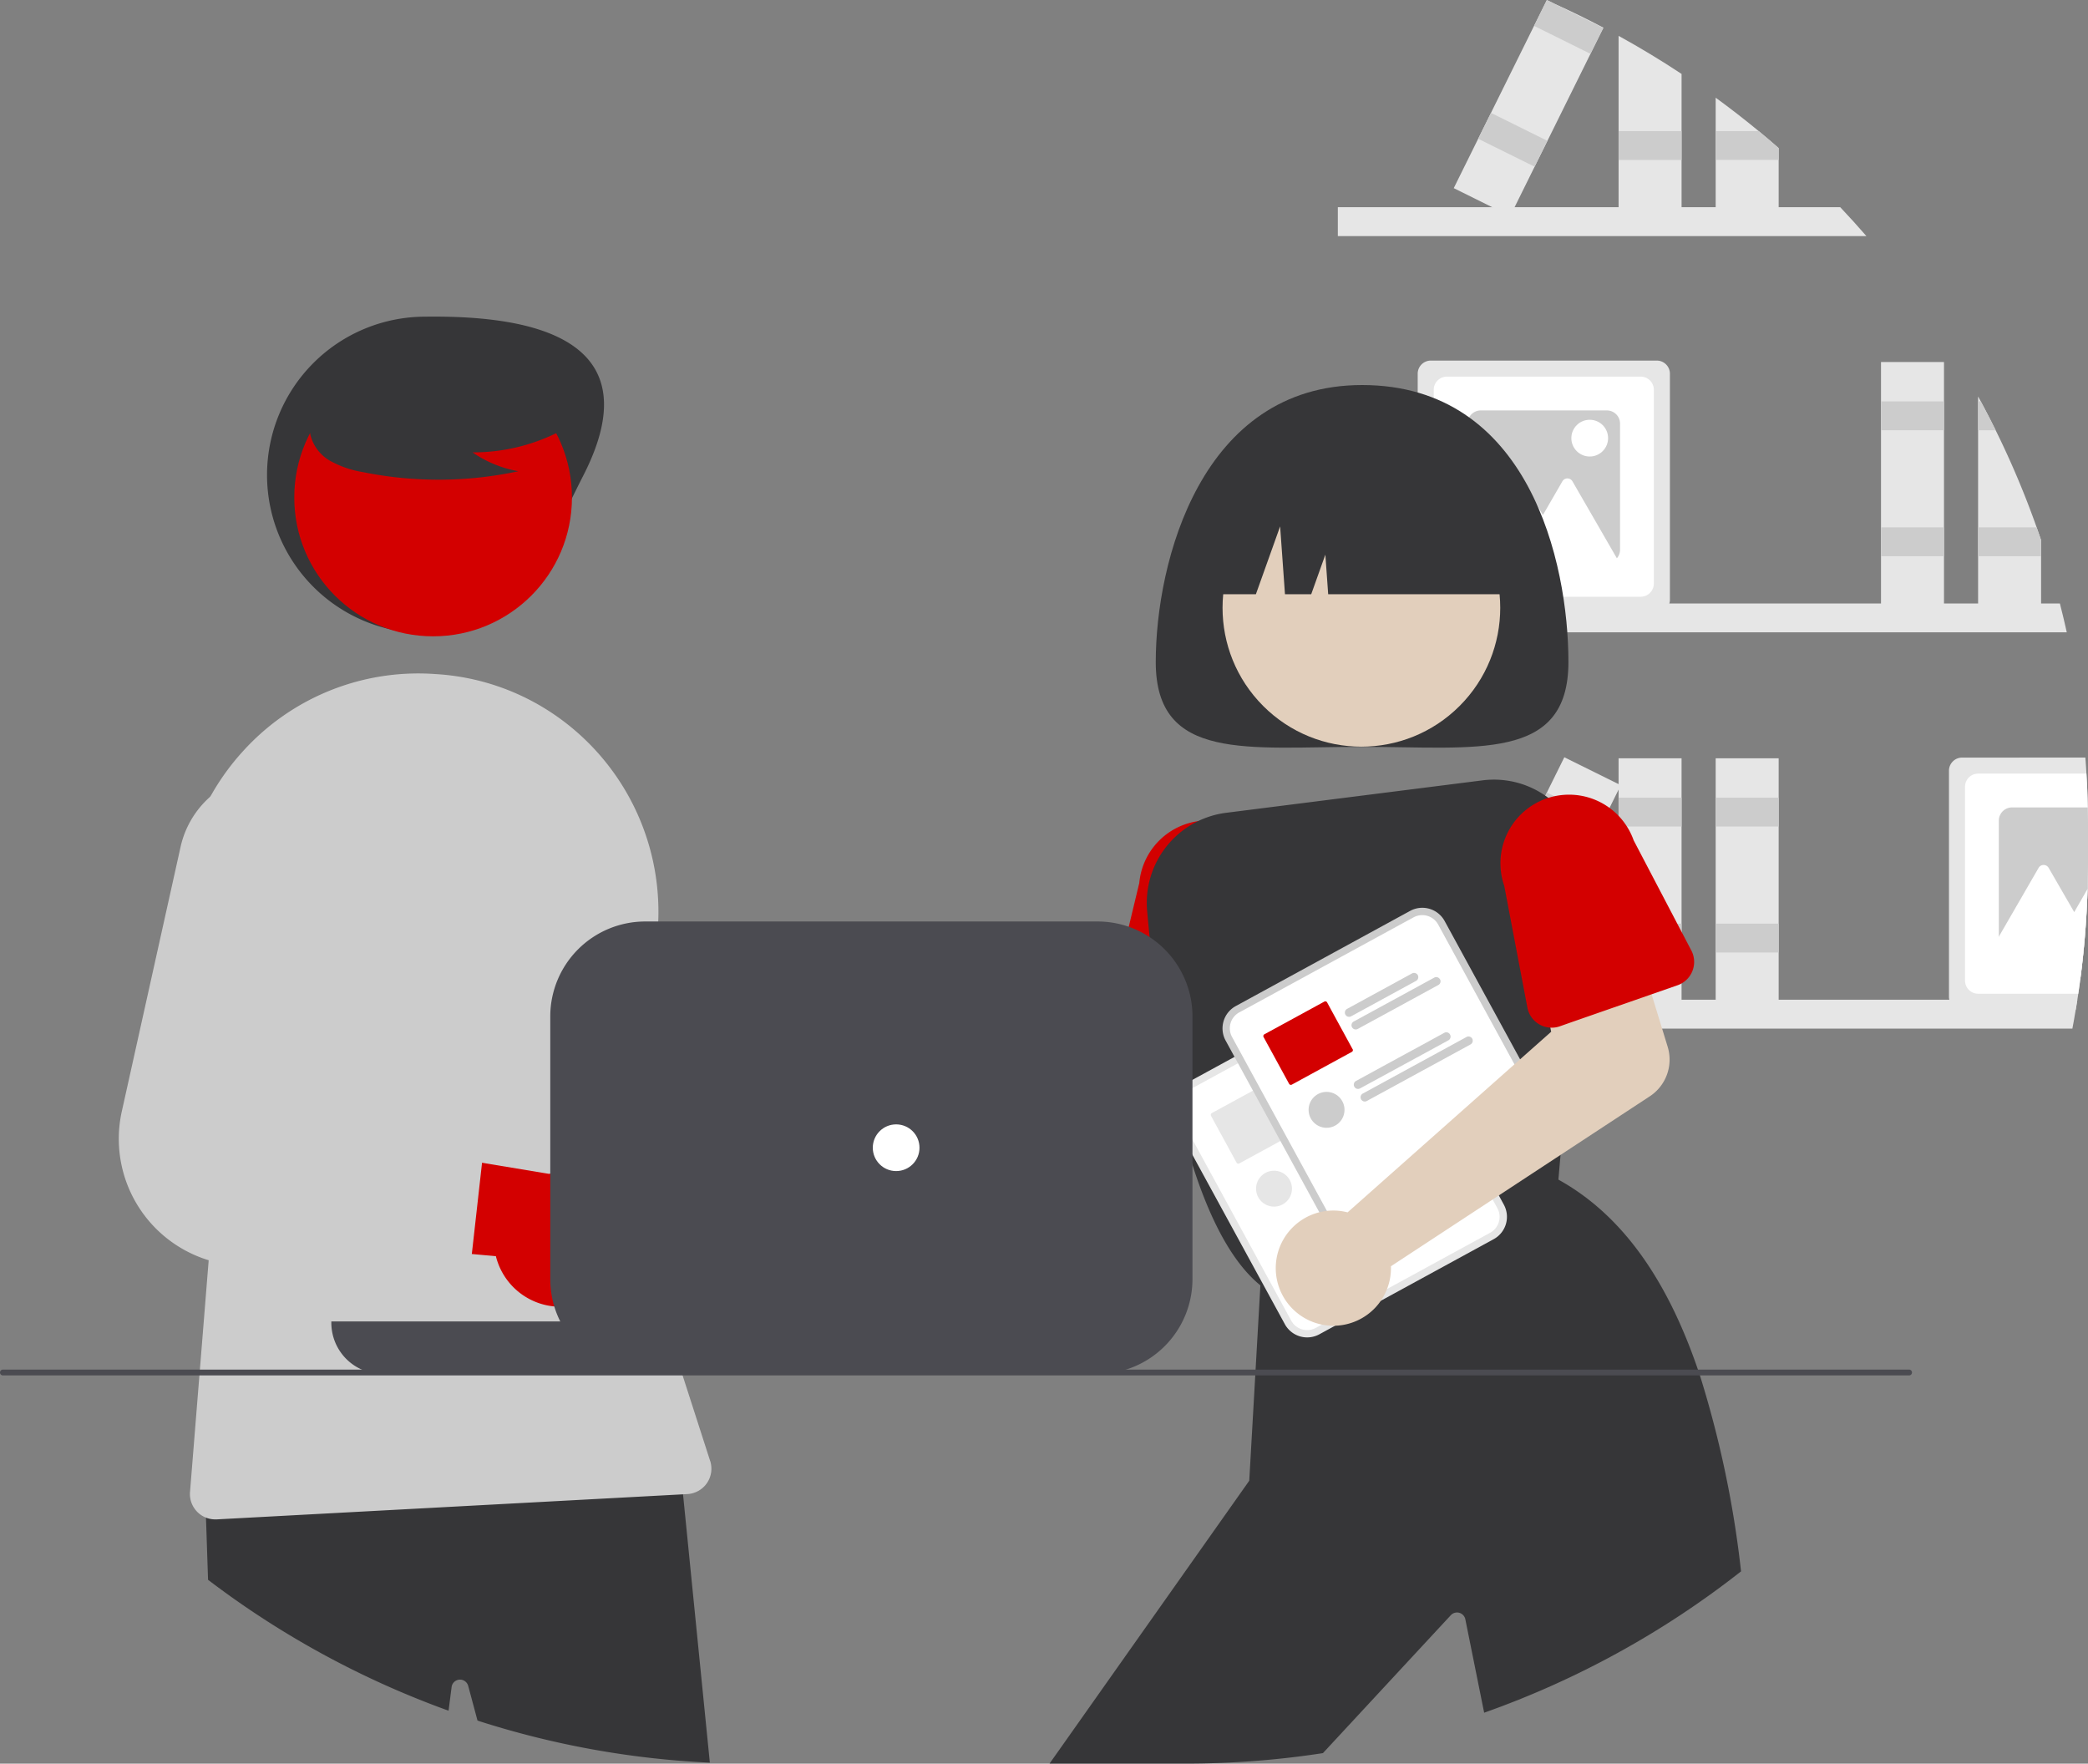<svg id="Group_5" data-name="Group 5" xmlns="http://www.w3.org/2000/svg" width="239.914" height="202.642" viewBox="0 0 239.914 202.642">
  <rect x="0" y="0" width="239.914" height="202.642" fill="#808080" stroke="none"/>
  <path id="Path_41" data-name="Path 41" d="M541.265,206.72q.423,1.65.792,3.317H458.3V206.72Z" transform="translate(-304.581 -137.385)" fill="#e6e6e6"/>
  <path id="Path_42" data-name="Path 42" d="M684.374,150.856a102.49,102.49,0,0,0-4.709-11.156q-.825-1.675-1.714-3.317c-.1-.188-.2-.376-.305-.563v24.686h7.238v-8.181Z" transform="translate(-450.36 -90.265)" fill="#e6e6e6"/>
  <path id="Path_43" data-name="Path 43" d="M679.665,140.817h-2.019V137.5h.305Q678.842,139.14,679.665,140.817Z" transform="translate(-450.36 -91.382)" fill="#ccc"/>
  <path id="Path_44" data-name="Path 44" d="M684.374,180.65h-6.728v3.317h7.238v-1.848Z" transform="translate(-450.36 -120.059)" fill="#ccc"/>
  <rect id="Rectangle_12" data-name="Rectangle 12" width="7.237" height="28.645" transform="translate(216.13 41.596)" fill="#e6e6e6"/>
  <rect id="Rectangle_13" data-name="Rectangle 13" width="7.237" height="3.317" transform="translate(216.13 46.119)" fill="#ccc"/>
  <rect id="Rectangle_14" data-name="Rectangle 14" width="7.237" height="3.317" transform="translate(216.13 60.592)" fill="#ccc"/>
  <path id="Path_45" data-name="Path 45" d="M513.136,123.52h-25.96a1.512,1.512,0,0,0-1.509,1.509v25.96a1.569,1.569,0,0,0,.064.436,1.512,1.512,0,0,0,1.446,1.073h25.96a1.512,1.512,0,0,0,1.446-1.073,1.547,1.547,0,0,0,.064-.436v-25.96A1.512,1.512,0,0,0,513.136,123.52Z" transform="translate(-322.771 -82.091)" fill="#e6e6e6"/>
  <path id="Path_46" data-name="Path 46" d="M514.946,129.02H492.675a1.512,1.512,0,0,0-1.509,1.509V152.8a1.512,1.512,0,0,0,1.509,1.509h22.271a1.512,1.512,0,0,0,1.509-1.509V130.529A1.512,1.512,0,0,0,514.946,129.02Z" transform="translate(-326.426 -85.746)" fill="#fff"/>
  <path id="Path_47" data-name="Path 47" d="M518.758,140.6h-14.5a1.512,1.512,0,0,0-1.509,1.509v14.5a1.512,1.512,0,0,0,1.509,1.509h14.5a1.517,1.517,0,0,0,1.509-1.509v-14.5A1.511,1.511,0,0,0,518.758,140.6Z" transform="translate(-334.122 -93.442)" fill="#ccc"/>
  <path id="Path_48" data-name="Path 48" d="M513.611,167.145l-3.063-5.306a.671.671,0,0,0-1.162,0l-2.237,3.874-2.934-5.08a.671.671,0,0,0-1.162,0l-3.063,5.306-3.644,6.312h7.028l-.7,1.206h14.577Z" transform="translate(-329.869 -106.533)" fill="#fff"/>
  <circle id="Ellipse_41" data-name="Ellipse 41" cx="2.111" cy="2.111" r="2.111" transform="translate(180.55 48.23)" fill="#fff"/>
  <path id="Path_49" data-name="Path 49" d="M683.615,265.249q-.035-1.952-.154-3.884c-.034-.617-.074-1.231-.124-1.845H669.175a1.511,1.511,0,0,0-1.509,1.509v25.96a1.369,1.369,0,0,0,.044.352,1.511,1.511,0,0,0,1.466,1.157h13.054c.067-.382.131-.771.188-1.157.037-.228.074-.46.107-.688.081-.547.158-1.093.228-1.64q.151-1.117.272-2.244.443-4.04.57-8.167v0q.045-1.555.047-3.123v-4.025C683.641,266.714,683.635,265.98,683.615,265.249Z" transform="translate(-443.727 -172.476)" fill="#e6e6e6"/>
  <path id="Path_50" data-name="Path 50" d="M687.27,268.9q-.035-1.952-.154-3.884h-12.44a1.512,1.512,0,0,0-1.509,1.509V288.8a1.512,1.512,0,0,0,1.509,1.509h11.5c.081-.547.158-1.093.228-1.64q.151-1.117.272-2.244.443-4.04.57-8.167v0q.045-1.555.047-3.123v-4.025C687.3,270.37,687.29,269.635,687.27,268.9Z" transform="translate(-447.383 -176.131)" fill="#fff"/>
  <path id="Path_51" data-name="Path 51" d="M694.966,276.6h-8.71a1.512,1.512,0,0,0-1.509,1.509v14.5a1.512,1.512,0,0,0,1.509,1.509h8.12q.443-4.04.57-8.167v0q.045-1.555.047-3.123V278.8C694.993,278.066,694.986,277.331,694.966,276.6Z" transform="translate(-455.078 -183.827)" fill="#ccc"/>
  <path id="Path_52" data-name="Path 52" d="M690.692,299.043q-.126,4.125-.57,8.167-.121,1.127-.272,2.244h-5.172l.7-1.2h-7.03l2.147-3.72,1.5-2.593,3.066-5.306a.668.668,0,0,1,1.16,0l2.935,5.081Z" transform="translate(-450.825 -196.916)" fill="#fff"/>
  <path id="Path_53" data-name="Path 53" d="M519.035,74.3H458.3V70.98h57.727Q517.562,72.605,519.035,74.3Z" transform="translate(-304.581 -47.173)" fill="#e6e6e6"/>
  <path id="Path_54" data-name="Path 54" d="M554.486,12.28q3.713,2.043,7.238,4.377V32.871h-7.238Z" transform="translate(-368.508 -8.161)" fill="#e6e6e6"/>
  <rect id="Rectangle_15" data-name="Rectangle 15" width="7.237" height="3.317" transform="translate(185.977 15.062)" fill="#ccc"/>
  <path id="Path_55" data-name="Path 55" d="M594.984,39.252v7.694h-7.238V33.46q2.531,1.846,4.947,3.84Q593.85,38.256,594.984,39.252Z" transform="translate(-390.613 -22.237)" fill="#e6e6e6"/>
  <path id="Path_56" data-name="Path 56" d="M594.984,46.862v1.362h-7.238V44.91h4.947Q593.85,45.866,594.984,46.862Z" transform="translate(-390.613 -29.847)" fill="#ccc"/>
  <path id="Path_57" data-name="Path 57" d="M509.561.423q2.873,1.293,5.648,2.757L513.72,6.185l-4.947,10L507.3,19.155,505,23.807l-.506,1.023-2.063-1.023-4.421-2.19,2.807-5.675h0l1.469-2.972,4.951-10L508.692.034,508.709,0Z" transform="translate(-330.972)" fill="#e6e6e6"/>
  <path id="Path_58" data-name="Path 58" d="M533.482,3.21l-1.472,2.975-6.483-3.213L526.982.034,527,0l.852.423Z" transform="translate(-349.262)" fill="#ccc"/>
  <rect id="Rectangle_16" data-name="Rectangle 16" width="3.317" height="7.237" transform="translate(169.842 15.943) rotate(-63.66)" fill="#ccc"/>
  <path id="Path_59" data-name="Path 59" d="M543.271,342.47c-.057.386-.121.775-.188,1.157-.117.724-.245,1.442-.382,2.16H458.3V342.47Z" transform="translate(-304.581 -227.604)" fill="#e6e6e6"/>
  <rect id="Rectangle_17" data-name="Rectangle 17" width="7.237" height="28.645" transform="translate(185.977 87.126)" fill="#e6e6e6"/>
  <rect id="Rectangle_18" data-name="Rectangle 18" width="7.237" height="3.317" transform="translate(185.977 91.649)" fill="#ccc"/>
  <rect id="Rectangle_19" data-name="Rectangle 19" width="7.237" height="3.317" transform="translate(185.977 106.123)" fill="#ccc"/>
  <rect id="Rectangle_20" data-name="Rectangle 20" width="7.237" height="28.645" transform="translate(197.134 87.126)" fill="#e6e6e6"/>
  <rect id="Rectangle_21" data-name="Rectangle 21" width="7.237" height="3.317" transform="translate(197.134 91.649)" fill="#ccc"/>
  <rect id="Rectangle_22" data-name="Rectangle 22" width="7.237" height="3.317" transform="translate(197.134 106.123)" fill="#ccc"/>
  <rect id="Rectangle_23" data-name="Rectangle 23" width="28.645" height="7.237" transform="translate(167.033 112.679) rotate(-63.66)" fill="#e6e6e6"/>
  <rect id="Rectangle_24" data-name="Rectangle 24" width="3.317" height="7.237" transform="translate(176.264 94.034) rotate(-63.66)" fill="#ccc"/>
  <rect id="Rectangle_25" data-name="Rectangle 25" width="3.317" height="7.237" transform="translate(169.842 107.004) rotate(-63.66)" fill="#ccc"/>
  <path id="Path_60" data-name="Path 60" d="M273.213,348.66a6.629,6.629,0,0,1,.862.591l29.861-9.293,1.684-7.408,11.513,1.08-1.707,13.4a5.044,5.044,0,0,1-4.215,4.346l-35.141,5.564a6.621,6.621,0,1,1-2.856-8.284Z" transform="translate(-175.007 -221.011)" fill="#e2cfbc"/>
  <path id="Path_61" data-name="Path 61" d="M400.083,303.846l-.2-3.381v0l-.054-.926-.584-9.955a7.873,7.873,0,0,0-7.154-8.5,7.748,7.748,0,0,0-1.791.047,7.9,7.9,0,0,0-6.758,7.1l-1.211,5.038-2.116,8.811a2.823,2.823,0,0,0,1.456,3.18,2.779,2.779,0,0,0,1.05.309l3.528.315,3.4.3,3.921.349.282.023.724.067,2.425.215h.007a2.841,2.841,0,0,0,2.754-1.5,2.767,2.767,0,0,0,.322-1.489Z" transform="translate(-252.637 -186.782)" fill="#d30000"/>
  <path id="Path_62" data-name="Path 62" d="M443.348,163.728c0,11.479-10.615,9.743-23.708,9.743s-23.708,1.736-23.708-9.743S401.117,131.9,419.64,131.9C438.8,131.9,443.348,152.248,443.348,163.728Z" transform="translate(-263.134 -87.66)" fill="#363638"/>
  <circle id="Ellipse_42" data-name="Ellipse 42" cx="15.953" cy="15.953" r="15.953" transform="translate(133.865 69.838) rotate(-45)" fill="#e2cfbc"/>
  <path id="Path_63" data-name="Path 63" d="M439.976,269.992a9.868,9.868,0,0,0-.976-.825,10.37,10.37,0,0,0-7.59-2.009l-29.4,3.72a10.438,10.438,0,0,0-9.106,11.33c.084.939.178,1.929.282,2.958.134,1.291.285,2.646.459,4.048.289,2.358.641,4.847,1.06,7.379.366,2.18.781,4.39,1.258,6.574q.206.946.429,1.885a.012.012,0,0,0,0,.01c.017.077.034.154.054.228a.025.025,0,0,0,0,.017q.312,1.308.654,2.586c.087.315.171.627.258.936.235.839.483,1.66.738,2.469,1.915,6.014,4.447,11.135,7.791,13.859.044.04.087.074.134.111l.134.1.194-.06.825-.245.7-.215,9.177-2.76,2.284-.688,7.339-2.21h0l6.711-2.019.818-.248,5.766-1.734.185-2.153.248-2.858.148-1.717,1.167-13.544.681-7.9.738-8.58A10.423,10.423,0,0,0,439.976,269.992Z" transform="translate(-261.092 -177.494)" fill="#363638"/>
  <path id="Path_64" data-name="Path 64" d="M434.241,426.463c-.077-.225-.151-.449-.228-.671-3.448-10.062-8.533-17.673-16.016-21.818,0,0,0,0-.007,0l-.128-.07-6.52,2.257-.8.278-.838.292-.01,0-6.1,2.113-.01,0-4.79,1.657h0l-4.431,1.533h0l-1.03.359-7.745,2.68-.9.312-.8.278-.124.044-.023.382-.553,9.7-.037.671-.691,12.1-22.945,32.5h15.7a103.346,103.346,0,0,0,15.71-1.2L405.631,454a.975.975,0,0,1,1.657.483l2.163,10.733a103.714,103.714,0,0,0,29.516-16.24A118.764,118.764,0,0,0,434.241,426.463Z" transform="translate(-238.919 -268.43)" fill="#363638"/>
  <path id="Path_65" data-name="Path 65" d="M411.424,170.091h6.31l2.784-7.795.557,7.795h3.016l1.624-4.547.325,4.547h22.409A16.888,16.888,0,0,0,431.56,153.2h-3.248a16.888,16.888,0,0,0-16.888,16.888Z" transform="translate(-273.43 -101.818)" fill="#363638"/>
  <path id="Path_66" data-name="Path 66" d="M221.59,417.395a7.643,7.643,0,0,1-10.417-5.369l-26.989-3.057,9.047-10.834,24.242,4.564a7.685,7.685,0,0,1,4.117,14.7Z" transform="translate(-122.408 -264.598)" fill="#8c5c3b"/>
  <path id="Path_67" data-name="Path 67" d="M175.239,313.809l-11.407-2.039-.828-.148a4.768,4.768,0,0,1-3.726-6.068l5.6-18.612.168-.553a10.824,10.824,0,1,0-20.879-5.692l-7.144,29.157-.265,1.08a14.569,14.569,0,0,0,12.8,17.978c.023,0,.044,0,.067.007l4.276.379,5.548.493,6.976.621,6.51.58a3.412,3.412,0,0,0,3.669-2.811c.01-.047.017-.094.023-.141l1.382-10.317.013-.094A3.411,3.411,0,0,0,175.239,313.809Z" transform="translate(-90.608 -181.066)" fill="#ccc"/>
  <path id="Path_68" data-name="Path 68" d="M127.854,126.652c-4.554,8.953-8.143,18.187-18.187,18.187a18.187,18.187,0,0,1,0-36.374C119.875,108.337,136.33,109.987,127.854,126.652Z" transform="translate(-60.797 -72.081)" fill="#363638"/>
  <path id="Path_69" data-name="Path 69" d="M125.1,503.739l-.413-4.119-.309.017L70.146,502.25l.141,4.169.238,7.141A103.579,103.579,0,0,0,98.159,528.6l.352-2.73a.974.974,0,0,1,1.905-.121l1.07,3.988a102.4,102.4,0,0,0,26.695,4.833Z" transform="translate(-46.619 -332.045)" fill="#363638"/>
  <circle id="Ellipse_43" data-name="Ellipse 43" cx="15.953" cy="15.953" r="15.953" transform="translate(33.812 41.206)" fill="#d30000"/>
  <path id="Path_70" data-name="Path 70" d="M122.729,321.175l-3.163-9.821-.054-.168-.161-.5-.9-2.8c-.292-.909-.57-1.821-.828-2.737q-.357-1.238-.667-2.482-.443-1.731-.8-3.475a86.11,86.11,0,0,1-1.633-11.85q-.111-1.655-.158-3.317a85.737,85.737,0,0,1,1.821-20.228,27.432,27.432,0,0,0-13.53-29.707A26.968,26.968,0,0,0,91.7,230.806c-.265-.02-.53-.037-.8-.054a27.155,27.155,0,0,0-21.781,8.808,27.7,27.7,0,0,0-3.8,5.259A27.316,27.316,0,0,0,62.2,262.157l3.77,25.313-.859,10.656L64.1,310.683l-.054.671-1.08,13.389a2.916,2.916,0,0,0,1.838,2.952,2.848,2.848,0,0,0,1.073.2c.054,0,.1,0,.158,0l53.581-2.881.49-.027a2.919,2.919,0,0,0,2.626-3.814Z" transform="translate(-41.133 -153.321)" fill="#ccc"/>
  <path id="Path_71" data-name="Path 71" d="M137.207,126.609a21.7,21.7,0,0,1-12.4,3.832,13.3,13.3,0,0,0,5.27,2.168,43.753,43.753,0,0,1-17.871.1,11.568,11.568,0,0,1-3.741-1.285,4.737,4.737,0,0,1-2.309-3.088c-.392-2.24,1.353-4.275,3.167-5.647a23.362,23.362,0,0,1,19.632-3.923,10.75,10.75,0,0,1,5.815,3.286c1.424,1.761,1.846,4.476.489,6.29Z" transform="translate(-70.513 -78.466)" fill="#363638"/>
  <path id="Path_72" data-name="Path 72" d="M126.814,408.726a7.644,7.644,0,0,1-10.531-5.143l-27.048-2.472,8.81-11.027,24.335,4.038a7.685,7.685,0,0,1,4.434,14.6Z" transform="translate(-59.304 -259.248)" fill="#d30000"/>
  <path id="Path_73" data-name="Path 73" d="M79.569,305.746l-6.114-.956-6.168-.966a4.767,4.767,0,0,1-3.974-5.445,4.83,4.83,0,0,1,.116-.539l5.353-19.286a10.89,10.89,0,0,0-5.38-12.467,10.822,10.822,0,0,0-15.616,7.225L41.034,303.7a14.579,14.579,0,0,0,13.252,17.7l23.354,1.566a3.416,3.416,0,0,0,3.609-2.888c.01-.047.013-.094.02-.141L82.427,309.6l.01-.094A3.414,3.414,0,0,0,79.569,305.746Z" transform="translate(-27.039 -176.001)" fill="#ccc"/>
  <path id="Path_74" data-name="Path 74" d="M422.365,338.324l-1.4.763L403.722,348.5l-1.4.764a2.923,2.923,0,0,0-1.165,3.961L414,376.756a2.923,2.923,0,0,0,3.962,1.165l0,0L438,366.987l0,0a2.923,2.923,0,0,0,1.165-3.961l-12.841-23.535A2.923,2.923,0,0,0,422.365,338.324Z" transform="translate(-266.37 -224.612)" fill="#e6e6e6"/>
  <path id="Path_75" data-name="Path 75" d="M424.433,340.727l-1.658.9-16.728,9.127-1.658.9a2.081,2.081,0,0,0-.829,2.821L416.4,378.019a2.081,2.081,0,0,0,2.821.829l0,0,20.036-10.932,0,0a2.082,2.082,0,0,0,.829-2.821l-12.841-23.535A2.082,2.082,0,0,0,424.433,340.727Z" transform="translate(-268.035 -226.277)" fill="#fff"/>
  <path id="Path_76" data-name="Path 76" d="M451.082,360.538a.489.489,0,0,0-.661-.194l-.667.366-6.805,3.713a.487.487,0,0,0,.466.855l7.473-4.079A.489.489,0,0,0,451.082,360.538Z" transform="translate(-294.214 -239.443)" fill="#e6e6e6"/>
  <path id="Path_77" data-name="Path 77" d="M455.184,361.97a.481.481,0,0,0-.653-.194l0,0-9.234,5.038a.486.486,0,1,0,.464.853h0l.429-.235,2.687-1.466h0l6.111-3.337a.483.483,0,0,0,.2-.653Z" transform="translate(-295.77 -240.396)" fill="#e6e6e6"/>
  <path id="Path_78" data-name="Path 78" d="M425.038,375.519l-2.931-5.377a.235.235,0,0,0-.319-.091l-1.422.775-.738.4-3.961,2.16-.768.419a.236.236,0,0,0-.091.319l.188.345,2.744,5.031a.233.233,0,0,0,.315.091l4.729-2.579.738-.4,1.422-.775a.234.234,0,0,0,.1-.317Z" transform="translate(-275.66 -245.915)" fill="#e6e6e6"/>
  <path id="Path_79" data-name="Path 79" d="M456.859,380.878a.486.486,0,0,0-.657-.195l-10.136,5.531a.487.487,0,0,0-.245.513.406.406,0,0,0,.05.148.506.506,0,0,0,.1.124l0,0a.491.491,0,0,0,.56.067l10.136-5.531a.486.486,0,0,0,.192-.659Z" transform="translate(-296.285 -252.961)" fill="#e6e6e6"/>
  <path id="Path_80" data-name="Path 80" d="M460.963,382.311a.486.486,0,0,0-.66-.192h0l-11.9,6.49a.475.475,0,0,0-.245.506v0a.405.405,0,0,0,.05.148.469.469,0,0,0,.1.127.48.48,0,0,0,.56.067l11.9-6.49A.489.489,0,0,0,460.963,382.311Z" transform="translate(-297.84 -253.914)" fill="#e6e6e6"/>
  <circle id="Ellipse_44" data-name="Ellipse 44" cx="2.063" cy="2.063" r="2.063" transform="translate(144.323 134.511)" fill="#e6e6e6"/>
  <path id="Path_81" data-name="Path 81" d="M440.365,311.324l-1.4.763L421.722,321.5l-1.4.764a2.923,2.923,0,0,0-1.164,3.961L432,349.756a2.923,2.923,0,0,0,3.962,1.165l0,0L456,339.987l0,0a2.923,2.923,0,0,0,1.165-3.961l-12.841-23.535A2.923,2.923,0,0,0,440.365,311.324Z" transform="translate(-278.333 -206.668)" fill="#ccc"/>
  <path id="Path_82" data-name="Path 82" d="M442.433,313.727l-1.658.9-16.728,9.127-1.658.9a2.081,2.081,0,0,0-.829,2.821L434.4,351.019a2.081,2.081,0,0,0,2.821.829l0,0,20.036-10.932,0,0a2.081,2.081,0,0,0,.829-2.821l-12.841-23.535A2.082,2.082,0,0,0,442.433,313.727Z" transform="translate(-279.998 -208.333)" fill="#fff"/>
  <path id="Path_83" data-name="Path 83" d="M469.082,333.538a.489.489,0,0,0-.661-.195l-3.441,1.878-.959.523-3.072,1.677a.487.487,0,0,0,.466.855l3.622-1.976.758-.416,3.092-1.687A.489.489,0,0,0,469.082,333.538Z" transform="translate(-306.177 -221.499)" fill="#ccc"/>
  <path id="Path_84" data-name="Path 84" d="M473.187,334.97a.481.481,0,0,0-.653-.194l0,0-4.8,2.62-.738.4-3.7,2.016a.486.486,0,1,0,.466.852h0l3.7-2.016.738-.4,4.8-2.62a.483.483,0,0,0,.2-.653Z" transform="translate(-307.736 -222.452)" fill="#ccc"/>
  <path id="Path_85" data-name="Path 85" d="M443.038,348.519l-2.338-4.286-.4-.738-.191-.352a.236.236,0,0,0-.319-.091l-4.746,2.589-2.143,1.167a.236.236,0,0,0-.091.319l.191.349.208.386.195.352v0l2.338,4.286a.233.233,0,0,0,.315.091l6.889-3.757a.234.234,0,0,0,.1-.317Z" transform="translate(-287.623 -227.971)" fill="#d30000"/>
  <path id="Path_86" data-name="Path 86" d="M474.856,353.878a.486.486,0,0,0-.657-.195l-3.029,1.654-.738.4-2.925,1.593-3.445,1.882a.487.487,0,1,0,.466.855L470.9,356.6l.738-.4,3.029-1.654a.485.485,0,0,0,.192-.659Z" transform="translate(-308.245 -235.017)" fill="#ccc"/>
  <path id="Path_87" data-name="Path 87" d="M478.958,355.311a.486.486,0,0,0-.66-.191h0l-4.786,2.613-.738.4L466.4,361.61a.486.486,0,1,0,.461.855l0,0,6.369-3.475.738-.4,4.79-2.613A.489.489,0,0,0,478.958,355.311Z" transform="translate(-309.798 -235.971)" fill="#ccc"/>
  <circle id="Ellipse_45" data-name="Ellipse 45" cx="2.063" cy="2.063" r="2.063" transform="translate(150.36 125.455)" fill="#ccc"/>
  <path id="Path_88" data-name="Path 88" d="M444.261,351.824a6.648,6.648,0,0,1,1.029.184l23.395-20.754-1.513-7.445,10.938-3.751,3.959,12.92a5.044,5.044,0,0,1-2.055,5.695L450.272,358.2a6.619,6.619,0,1,1-6.832-6.4,6.7,6.7,0,0,1,.821.024Z" transform="translate(-290.452 -212.709)" fill="#e2cfbc"/>
  <path id="Path_89" data-name="Path 89" d="M535.942,290.123l-6.628-12.658a7.874,7.874,0,0,0-9.8-4.877c-.074.02-.144.044-.218.07a7.891,7.891,0,0,0-4.85,10.039l2.66,13.99a2.832,2.832,0,0,0,1.368,1.925,2.771,2.771,0,0,0,1.268.376,2.734,2.734,0,0,0,1.083-.151l1.422-.5,9.13-3.18,2.985-1.04a2.841,2.841,0,0,0,1.744-3.62,2.811,2.811,0,0,0-.164-.378Z" transform="translate(-341.606 -180.915)" fill="#d30000"/>
  <path id="Path_90" data-name="Path 90" d="M219.355,469.841H.335a.335.335,0,0,1,0-.671h219.02a.335.335,0,0,1,0,.671Z" transform="translate(0 -311.808)" fill="#4b4b51"/>
  <path id="Path_91" data-name="Path 91" d="M113.5,452.67v.168a5.875,5.875,0,0,0,3.5,5.366,5.782,5.782,0,0,0,2.371.5h54.168V452.67Z" transform="translate(-75.429 -300.842)" fill="#4b4b51"/>
  <path id="Path_92" data-name="Path 92" d="M261.2,321.831a10.934,10.934,0,0,0-3.83-4.367,10.721,10.721,0,0,0-2.4-1.187,10.855,10.855,0,0,0-3.585-.607H199.4a10.913,10.913,0,0,0-10.9,10.9v30.187a10.538,10.538,0,0,0,.074,1.268,11,11,0,0,0,.382,1.858,10.713,10.713,0,0,0,.691,1.737,10.889,10.889,0,0,0,9.754,6.037h51.988a10.9,10.9,0,0,0,10.9-10.892V326.571A10.811,10.811,0,0,0,261.2,321.831Z" transform="translate(-125.273 -209.793)" fill="#4b4b51"/>
  <circle id="Ellipse_46" data-name="Ellipse 46" cx="2.683" cy="2.683" r="2.683" transform="translate(100.285 129.188)" fill="#fff"/>
</svg>
